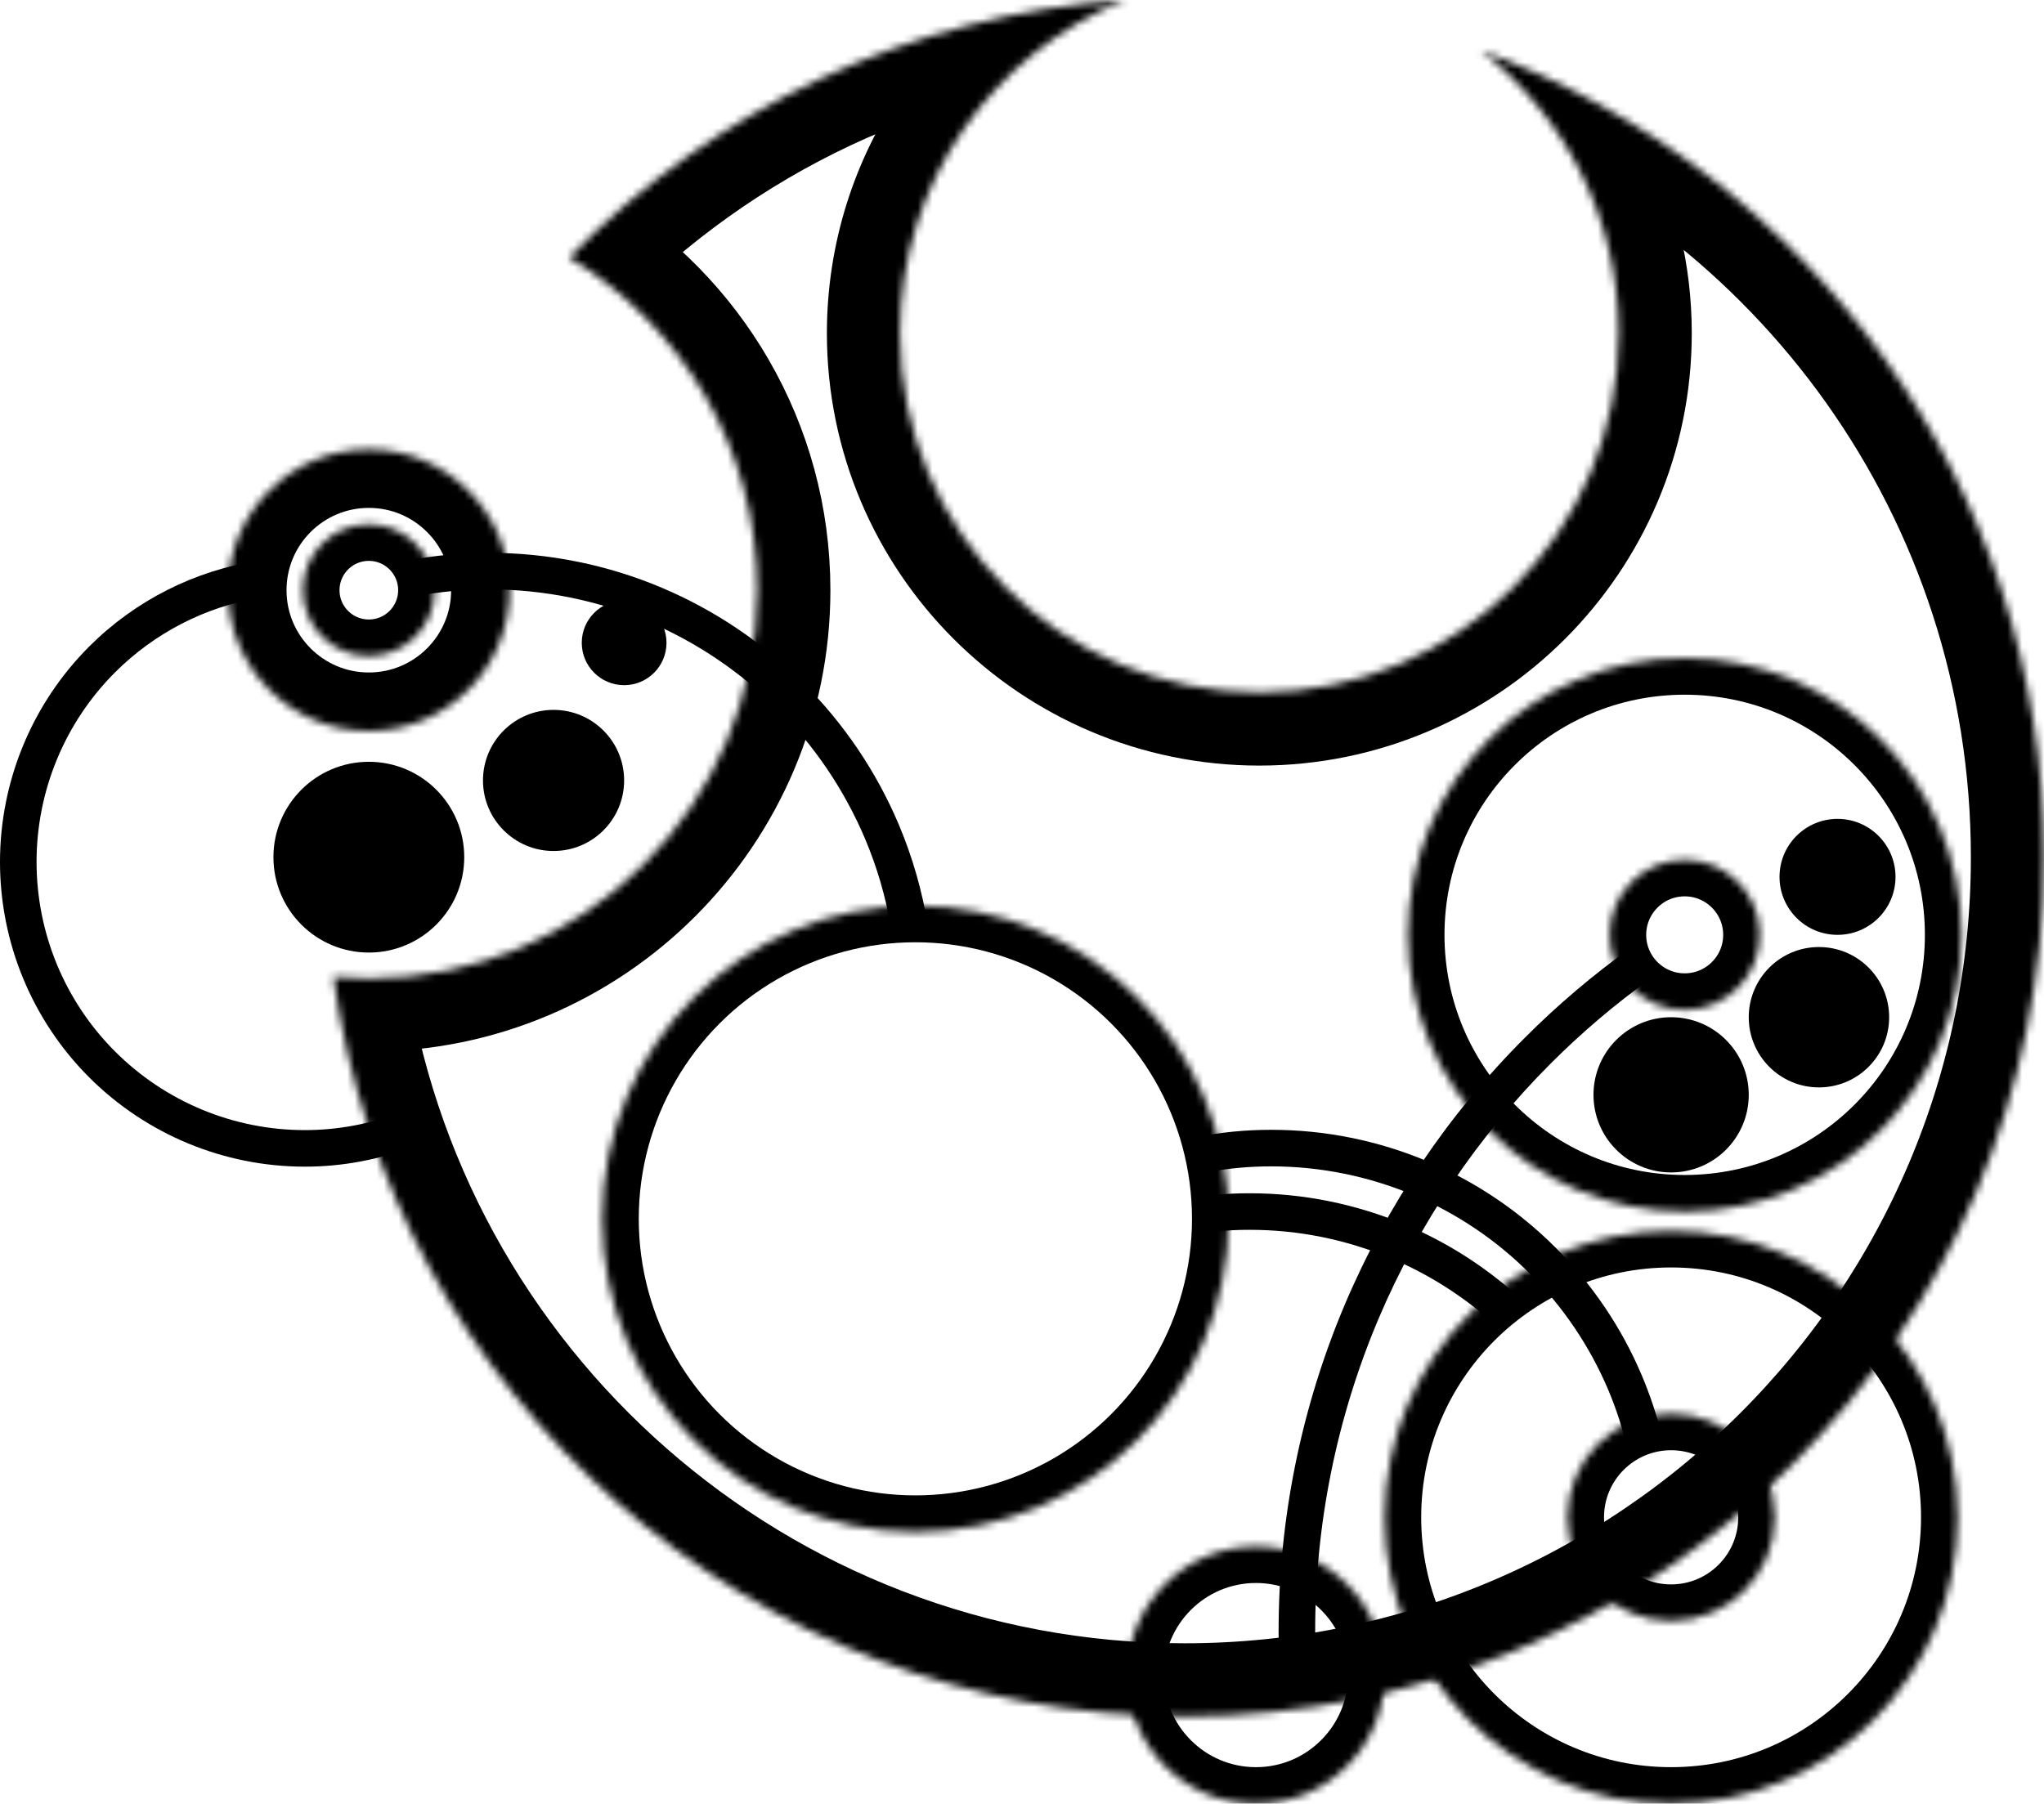 <?xml version="1.0" standalone="no"?><!-- Generator: Gravit.io --><svg xmlns="http://www.w3.org/2000/svg" xmlns:xlink="http://www.w3.org/1999/xlink" style="isolation:isolate" viewBox="0 0 279.518 246.72" width="279.518" height="246.72"><defs><clipPath id="_clipPath_wCjeXlffiWuBeac4FCnFOByQkMyNZ7aB"><rect width="279.518" height="246.72"/></clipPath></defs><g clip-path="url(#_clipPath_wCjeXlffiWuBeac4FCnFOByQkMyNZ7aB)"><mask id="_mask_vEm8hwGxs62809PA20eV2HFBq2dxIgiM"><circle cx="171.754" cy="229.124" r="17.596" fill="white" stroke="none"/></mask><circle cx="171.754" cy="229.124" r="17.596" fill="none" mask="url(#_mask_vEm8hwGxs62809PA20eV2HFBq2dxIgiM)" stroke-width="10" stroke="rgb(0,0,0)" stroke-linejoin="miter" stroke-linecap="square" stroke-miterlimit="3"/><mask id="_mask_pHHxnyK57ilf4FKwVV6T5LnYmDQYsrpn"><circle cx="228.526" cy="207.544" r="39.176" fill="white" stroke="none"/></mask><circle cx="228.526" cy="207.544" r="39.176" fill="none" mask="url(#_mask_pHHxnyK57ilf4FKwVV6T5LnYmDQYsrpn)" stroke-width="10" stroke="rgb(0,0,0)" stroke-linejoin="miter" stroke-linecap="square" stroke-miterlimit="3"/><mask id="_mask_XgCmyGXgFPNxHL8I7ikmdIAHcYjmo9NL"><circle cx="228.526" cy="207.544" r="14.176" fill="white" stroke="none"/></mask><circle cx="228.526" cy="207.544" r="14.176" fill="none" mask="url(#_mask_XgCmyGXgFPNxHL8I7ikmdIAHcYjmo9NL)" stroke-width="10" stroke="rgb(0,0,0)" stroke-linejoin="miter" stroke-linecap="square" stroke-miterlimit="3"/><mask id="_mask_Yme5PMbjBvNnVlWDFeBdPGafUetJCQgs"><circle cx="230.382" cy="127.872" r="37.848" fill="white" stroke="none"/></mask><circle cx="230.382" cy="127.872" r="37.848" fill="none" mask="url(#_mask_Yme5PMbjBvNnVlWDFeBdPGafUetJCQgs)" stroke-width="10" stroke="rgb(0,0,0)" stroke-linejoin="miter" stroke-linecap="square" stroke-miterlimit="3"/><mask id="_mask_GApkJeiAbpicxUR6aYvulWXTLBtMXEAY"><circle cx="230.382" cy="127.872" r="10.264" fill="white" stroke="none"/></mask><circle cx="230.382" cy="127.872" r="10.264" fill="none" mask="url(#_mask_GApkJeiAbpicxUR6aYvulWXTLBtMXEAY)" stroke-width="10" stroke="rgb(0,0,0)" stroke-linejoin="miter" stroke-linecap="square" stroke-miterlimit="3"/><mask id="_mask_HoBwDLhxqZXphMobauQMEfrvlXhtBZpF"><path d=" M 77.839 35.233 C 97.423 15.146 124.128 2.035 153.857 0 C 135.819 7.276 123.078 24.954 123.078 45.584 C 123.078 72.702 145.095 94.72 172.214 94.72 C 199.333 94.72 221.35 72.702 221.35 45.584 C 221.35 29.896 213.983 15.916 202.525 6.914 C 247.444 23.436 279.518 66.626 279.518 117.248 C 279.518 182.113 226.855 234.776 161.99 234.776 C 102.68 234.776 53.572 190.748 45.593 133.621 C 47.187 133.774 48.804 133.848 50.438 133.848 C 79.756 133.848 103.558 110.045 103.558 80.728 C 103.558 61.434 93.25 44.529 77.839 35.233 Z " fill-rule="evenodd" fill="white" stroke="none"/></mask><path d=" M 77.839 35.233 C 97.423 15.146 124.128 2.035 153.857 0 C 135.819 7.276 123.078 24.954 123.078 45.584 C 123.078 72.702 145.095 94.72 172.214 94.72 C 199.333 94.72 221.35 72.702 221.35 45.584 C 221.35 29.896 213.983 15.916 202.525 6.914 C 247.444 23.436 279.518 66.626 279.518 117.248 C 279.518 182.113 226.855 234.776 161.99 234.776 C 102.68 234.776 53.572 190.748 45.593 133.621 C 47.187 133.774 48.804 133.848 50.438 133.848 C 79.756 133.848 103.558 110.045 103.558 80.728 C 103.558 61.434 93.25 44.529 77.839 35.233 Z " fill-rule="evenodd" fill="none" mask="url(#_mask_HoBwDLhxqZXphMobauQMEfrvlXhtBZpF)" stroke-width="20" stroke="rgb(0,0,0)" stroke-linejoin="miter" stroke-linecap="square" stroke-miterlimit="3"/><mask id="_mask_LlDdFOIlZjfrQpew2fDuFkfneZf2SDHd"><circle cx="125.178" cy="166.716" r="42.828" fill="white" stroke="none"/></mask><circle cx="125.178" cy="166.716" r="42.828" fill="none" mask="url(#_mask_LlDdFOIlZjfrQpew2fDuFkfneZf2SDHd)" stroke-width="10" stroke="rgb(0,0,0)" stroke-linejoin="miter" stroke-linecap="square" stroke-miterlimit="3"/><mask id="_mask_RDX4mBp89GkNAPV3U6jVqdApcApR6TVG"><circle cx="50.438" cy="80.728" r="9.008" fill="white" stroke="none"/></mask><circle cx="50.438" cy="80.728" r="9.008" fill="none" mask="url(#_mask_RDX4mBp89GkNAPV3U6jVqdApcApR6TVG)" stroke-width="10" stroke="rgb(0,0,0)" stroke-linejoin="miter" stroke-linecap="square" stroke-miterlimit="3"/><mask id="_mask_ZNDzz6o7LKy94SWDsIYMmFFE3kIPztEZ"><circle cx="50.438" cy="80.728" r="19.256" fill="white" stroke="none"/></mask><circle cx="50.438" cy="80.728" r="19.256" fill="none" mask="url(#_mask_ZNDzz6o7LKy94SWDsIYMmFFE3kIPztEZ)" stroke-width="16" stroke="rgb(0,0,0)" stroke-linejoin="miter" stroke-linecap="square" stroke-miterlimit="3"/><circle cx="228.526" cy="149.755" r="10.616" fill="rgb(0,0,0)"/><circle cx="248.742" cy="139.139" r="9.6" fill="rgb(0,0,0)"/><circle cx="251.281" cy="119.941" r="7.931" fill="rgb(0,0,0)"/><circle cx="50.438" cy="117.248" r="13.047" fill="rgb(0,0,0)"/><circle cx="75.699" cy="106.751" r="9.651" fill="rgb(0,0,0)"/><circle cx="85.35" cy="87.926" r="5.794" fill="rgb(0,0,0)"/><path d=" M 204.066 180.861 C 199.989 177.231 195.339 174.287 190.3 172.15 C 184.15 169.55 177.53 168.21 170.85 168.22 C 169.291 168.217 167.736 168.288 166.194 168.472 L 166.194 168.472 L 165.574 163.514 C 167.321 163.301 169.084 163.217 170.85 163.22 C 178.2 163.21 185.48 164.69 192.25 167.55 C 197.74 169.87 202.813 173.074 207.261 177.026 L 204.066 180.861 L 204.066 180.861 Z " fill="rgb(0,0,0)"/><path d=" M 164.972 160.364 C 167.891 159.807 170.865 159.54 173.85 159.54 C 180.53 159.54 187.15 160.88 193.3 163.47 C 199.24 165.99 204.64 169.63 209.2 174.2 C 213.76 178.75 217.4 184.15 219.92 190.09 C 221.032 192.723 221.913 195.439 222.536 198.211 L 227.224 196.202 C 226.527 193.457 225.627 190.76 224.52 188.14 C 221.76 181.61 217.75 175.67 212.73 170.66 C 207.72 165.64 201.78 161.64 195.25 158.87 C 188.48 156.01 181.2 154.54 173.85 154.54 C 170.41 154.54 166.985 154.862 163.628 155.538 L 164.972 160.364 L 164.972 160.364 Z " fill="rgb(0,0,0)"/><path d=" M 57.01 81.53 C 60.255 80.915 63.559 80.62 66.88 80.62 C 74.34 80.62 81.72 82.11 88.59 85.01 C 95.22 87.82 101.24 91.88 106.33 96.97 C 111.42 102.06 115.48 108.09 118.29 114.71 C 119.921 118.574 121.106 122.602 121.803 126.72 L 126.901 126.72 C 126.134 121.935 124.793 117.247 122.9 112.76 C 119.84 105.54 115.41 98.98 109.86 93.44 C 104.32 87.89 97.76 83.47 90.54 80.41 C 83.05 77.24 75.01 75.62 66.88 75.62 C 63.093 75.62 59.326 75.971 55.633 76.711 L 57.01 81.53 L 57.01 81.53 Z " fill="rgb(0,0,0)"/><path d=" M 35.35 81.789 C 27.968 83.065 21.108 86.599 15.74 91.96 C 8.86 98.84 5 108.17 5 117.9 C 5 127.62 8.86 136.96 15.74 143.83 C 22.62 150.71 31.95 154.58 41.68 154.58 C 46.176 154.58 50.589 153.751 54.709 152.168 L 56.541 156.816 C 51.842 158.63 46.807 159.58 41.68 159.58 C 30.63 159.58 20.02 155.18 12.2 147.37 C 4.39 139.56 0 128.95 0 117.9 C 0 106.85 4.39 96.24 12.2 88.43 C 18.512 82.118 26.641 78.041 35.35 76.694 L 35.35 81.789 L 35.35 81.789 Z " fill="rgb(0,0,0)"/><path d=" M 180.019 228.953 C 179.897 227.047 179.849 225.134 179.85 223.22 C 179.84 208.52 182.78 193.96 188.5 180.42 C 194.04 167.36 202.05 155.48 212.08 145.45 C 216.325 141.204 220.902 137.321 225.761 133.835 L 222.982 129.667 C 217.855 133.34 213.025 137.436 208.55 141.92 C 198.05 152.4 189.68 164.82 183.89 178.47 C 177.91 192.63 174.84 207.85 174.85 223.22 C 174.849 225.301 174.904 227.379 175.038 229.451 L 180.019 228.953 L 180.019 228.953 Z " fill="rgb(0,0,0)"/></g></svg>
